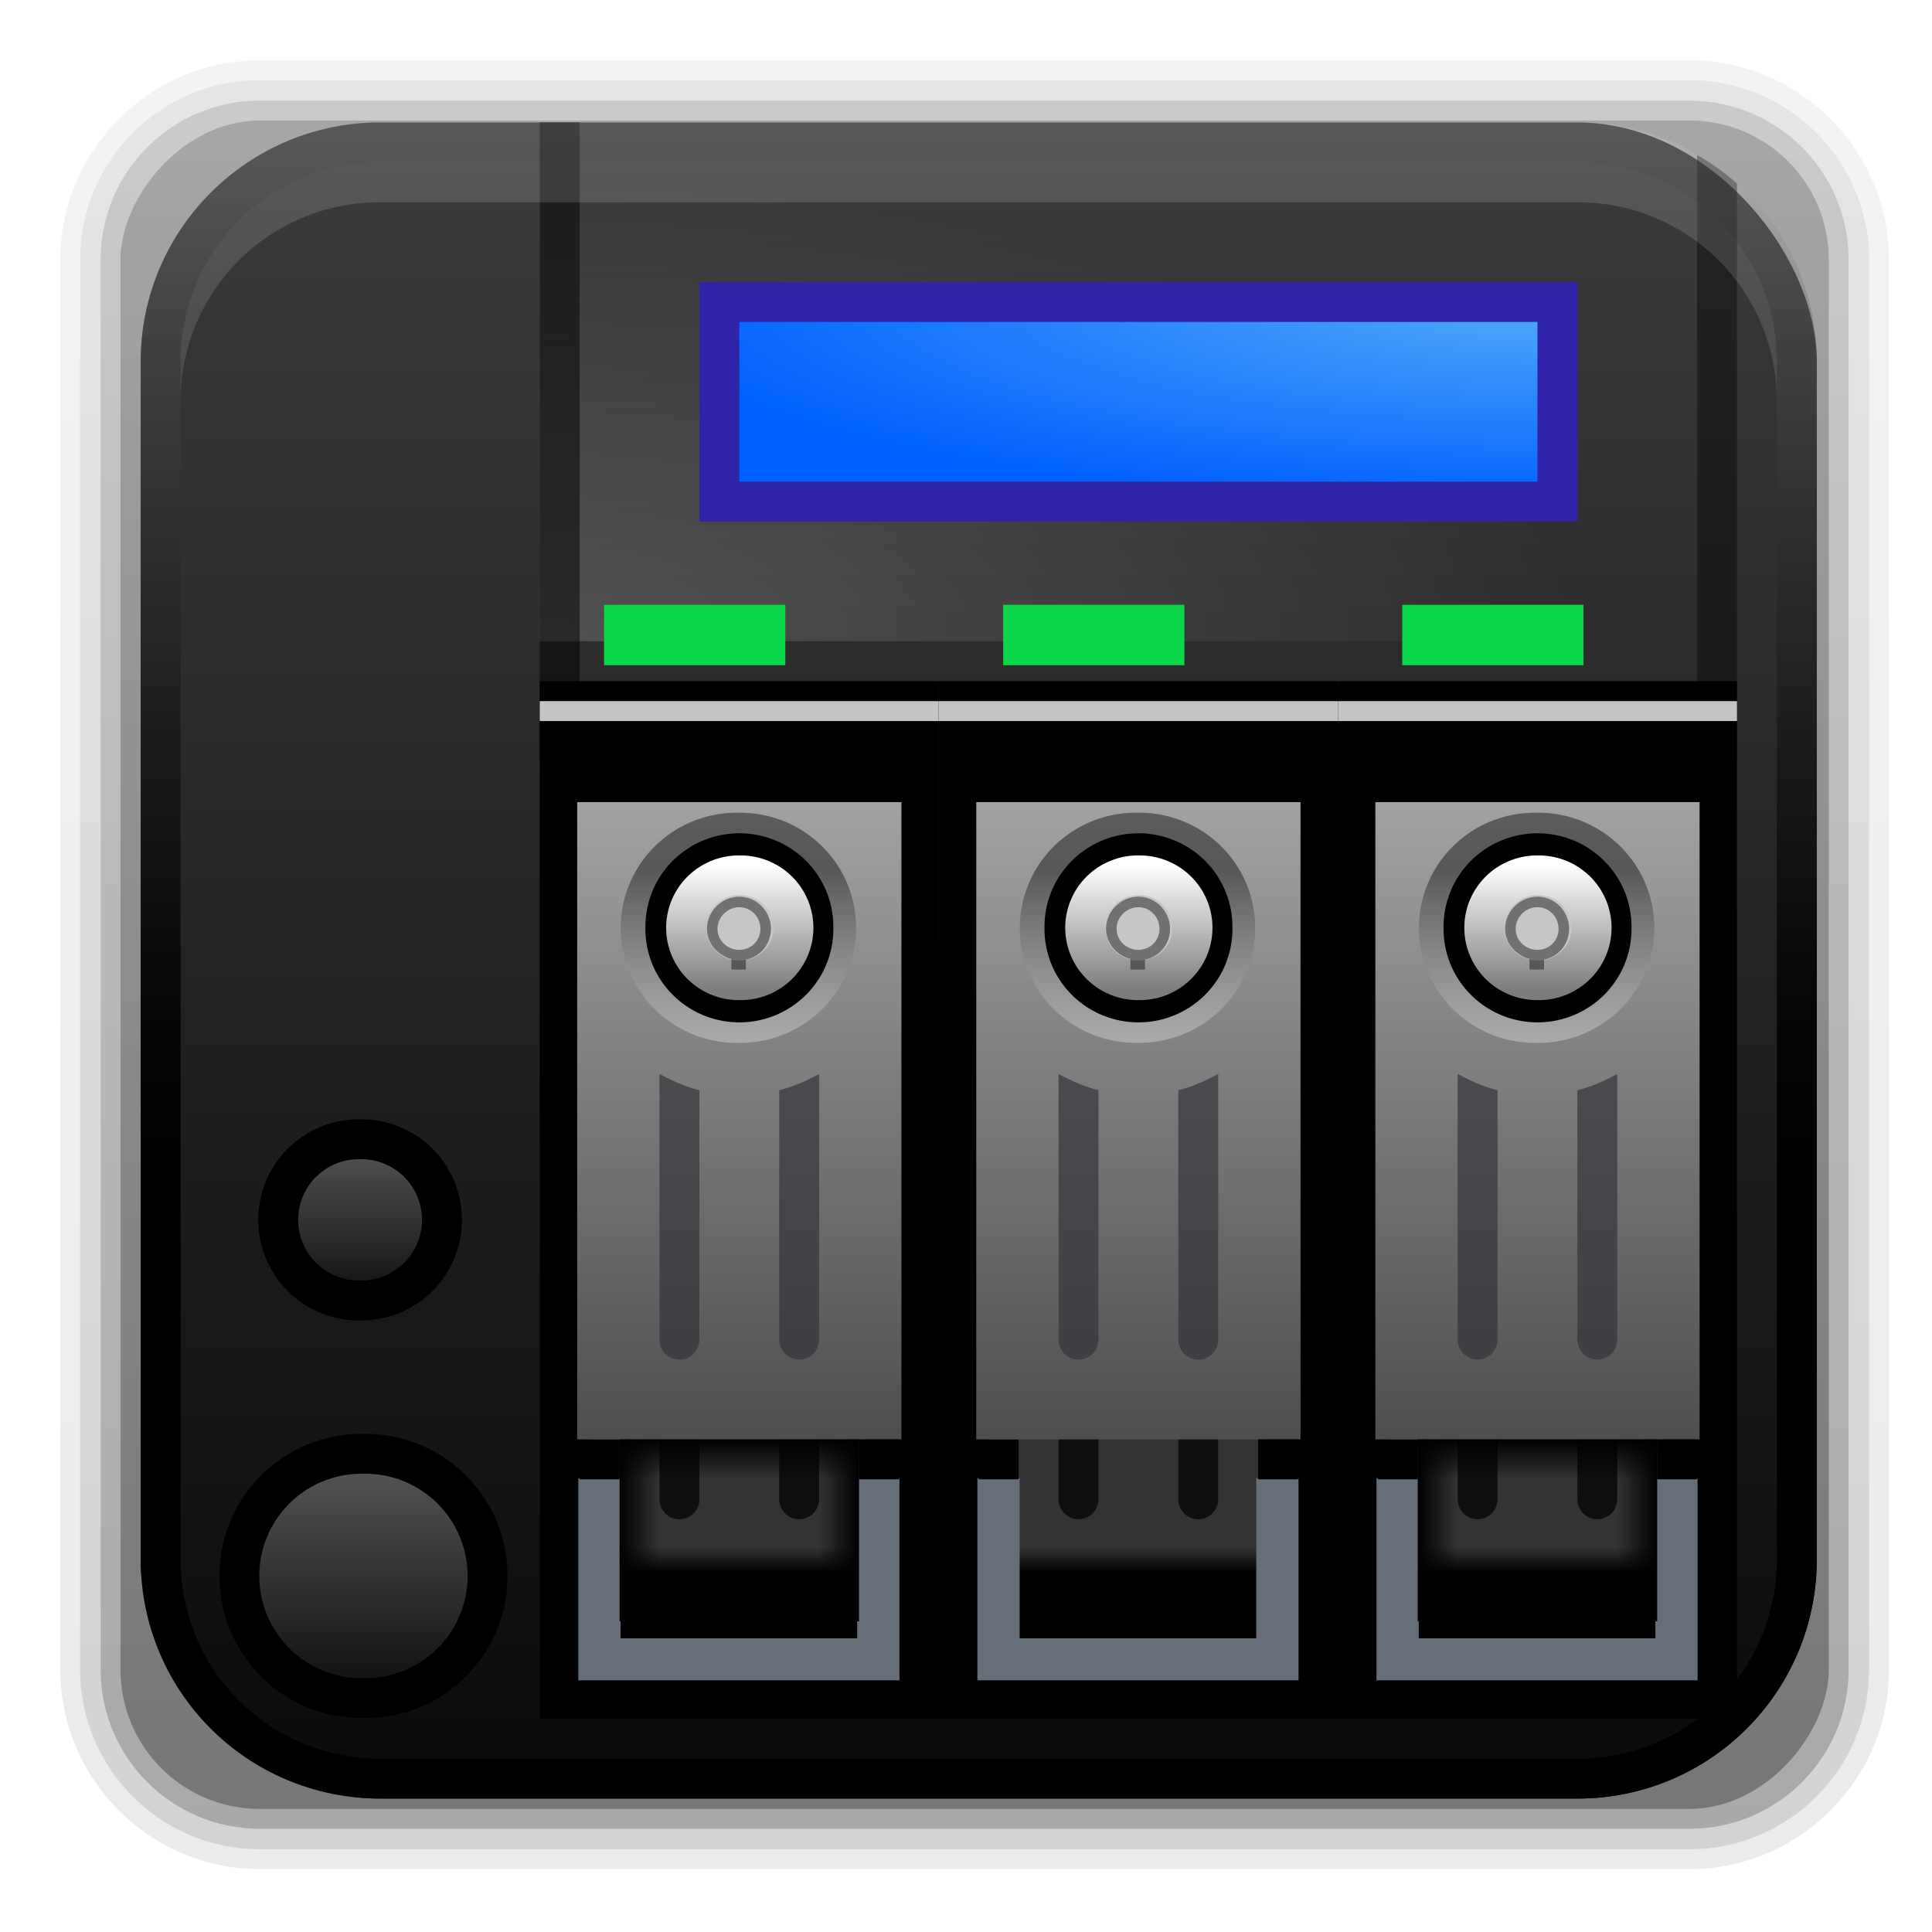 <svg height="32" width="32" xmlns="http://www.w3.org/2000/svg" xmlns:xlink="http://www.w3.org/1999/xlink"><linearGradient id="a"><stop offset="0" stop-color="#fff"/><stop offset="1" stop-color="#fff" stop-opacity="0"/></linearGradient><linearGradient id="b" gradientUnits="userSpaceOnUse" x1="27" x2="27" y1="90" y2="47.994"><stop offset="0" stop-color="#0a0a0a"/><stop offset="1" stop-color="#3c3c3c"/></linearGradient><linearGradient id="c" gradientUnits="userSpaceOnUse" x1="23.893" x2="23.893" xlink:href="#d" y1="70.751" y2="48"/><linearGradient id="d" gradientTransform="scale(1.006 .994)" gradientUnits="userSpaceOnUse" x1="45.448" x2="45.448" y1="92.54" y2="7.017"><stop offset="0"/><stop offset="1" stop-opacity="0"/></linearGradient><radialGradient id="e" cx="34.521" cy="45" gradientTransform="matrix(.961 -0 0 .423 -17.17 41.948)" gradientUnits="userSpaceOnUse" r="27" xlink:href="#a"/><radialGradient id="f" cx="85.651" cy="29.289" gradientTransform="matrix(-1.11 0 0 -.245 136.459 59.659)" gradientUnits="userSpaceOnUse" r="21"><stop offset="0" stop-color="#52acf6"/><stop offset="1" stop-color="#0060ff"/></radialGradient><linearGradient id="g" gradientUnits="userSpaceOnUse" x1="22.429" x2="22.429" xlink:href="#a" y1="48" y2="74.356"/><filter id="h" color-interpolation-filters="sRGB"><feGaussianBlur stdDeviation=".19"/></filter><filter id="i" color-interpolation-filters="sRGB"><feGaussianBlur stdDeviation=".285"/></filter><linearGradient id="j" gradientUnits="userSpaceOnUse" x1="34.571" x2="43.211" xlink:href="#k" y1="48" y2="48"/><linearGradient id="k"><stop offset="0" stop-color="#5b5b5b"/><stop offset="1" stop-color="#0a0a0a"/></linearGradient><linearGradient id="l" gradientUnits="userSpaceOnUse" x1="34.365" x2="43.416" xlink:href="#k" y1="48" y2="48"/><linearGradient id="m" gradientTransform="matrix(1.024 0 0 1.012 -1.143 -98.071)" gradientUnits="userSpaceOnUse" x1="32.251" x2="32.251" y1="6.132" y2="90.239"><stop offset="0"/><stop offset="1" stop-opacity=".588"/></linearGradient><linearGradient id="n" gradientTransform="matrix(.529 0 0 .526 .353 43.553)" gradientUnits="userSpaceOnUse" x1="38.473" x2="38.473" y1="72" y2="82.014"><stop offset="0" stop-color="#333"/><stop offset=".431" stop-color="#333"/><stop offset=".555"/><stop offset="1"/></linearGradient><linearGradient id="o" gradientTransform="matrix(1 0 0 .526 -15 42.926)" gradientUnits="userSpaceOnUse" x1="33" x2="34" xlink:href="#d" y1="76.5" y2="76.5"/><linearGradient id="p" gradientTransform="matrix(1 0 0 .526 -57 42.928)" gradientUnits="userSpaceOnUse" x1="33" x2="34" xlink:href="#d" y1="76.5" y2="76.5"/><linearGradient id="q" gradientTransform="matrix(.529 0 0 .526 .353 42.928)" gradientUnits="userSpaceOnUse" x1="39" x2="39" y1="72" y2="42"><stop offset="0" stop-color="#4f4f4f"/><stop offset="1" stop-color="#a2a2a2"/></linearGradient><linearGradient id="r" gradientTransform="matrix(1 0 0 .667 48 -72)" gradientUnits="userSpaceOnUse" x1="33" x2="34" xlink:href="#d" y1="76.5" y2="76.5"/><linearGradient id="s" gradientUnits="userSpaceOnUse" x1="36.925" x2="42.851" y1="48" y2="48"><stop offset="0" stop-opacity=".426"/><stop offset="1" stop-color="#fff" stop-opacity=".317"/></linearGradient><linearGradient id="t" gradientUnits="userSpaceOnUse" x1="34.139" x2="43.643" y1="48" y2="48"><stop offset="0" stop-color="#fff"/><stop offset="1" stop-color="#7c7c7c"/></linearGradient><g fill="url(#m)" transform="matrix(.329 0 0 .329 .351 -.307)"><path d="m12-95.031c-5.511 0-10.031 4.52-10.031 10.031v71c0 5.511 4.52 10.031 10.031 10.031h72c5.511 0 10.031-4.52 10.031-10.031v-71c0-5.511-4.52-10.031-10.031-10.031z" opacity=".08" transform="scale(1 -1)"/><path d="m12-94.031c-4.972 0-9.031 4.06-9.031 9.031v71c0 4.972 4.06 9.031 9.031 9.031h72c4.972 0 9.031-4.06 9.031-9.031v-71c0-4.972-4.06-9.031-9.031-9.031z" opacity=".1" transform="scale(1 -1)"/><path d="m12-93c-4.409 0-8 3.591-8 8v71c0 4.409 3.591 8 8 8h72c4.409 0 8-3.591 8-8v-71c0-4.409-3.591-8-8-8z" opacity=".2" transform="scale(1 -1)"/><rect height="85" opacity=".3" rx="7" transform="scale(1 -1)" width="86" x="5" y="-92"/></g><g transform="matrix(.661 0 0 .661 -1.636 -29.7)"><rect fill="url(#b)" height="42" rx="6" width="42" x="6" y="48"/><path d="m12 48c-3.324 0-6 2.676-6 6v30c0 3.324 2.676 6 6 6h30c3.324 0 6-2.676 6-6v-30c0-3.324-2.676-6-6-6zm0 1h30c2.779 0 5 2.221 5 5v30c0 2.779-2.221 5-5 5h-30c-2.779 0-5-2.221-5-5v-30c0-2.779 2.221-5 5-5z" fill="url(#c)"/><path d="m16 47.667h30v13.333h-30z" fill="url(#e)" opacity=".171"/><path d="m20.5 52.5h21v5h-21z" fill="url(#f)" stroke="#2f24aa" stroke-linecap="square"/><path d="m16 48h1v16h-1z" opacity=".5"/><path d="m45 48.812v15.188h1v-14.469c-.307-.275-.641-.512-1-.719z" opacity=".4"/><path d="m12 48c-3.324 0-6 2.676-6 6v30c0 2.985 2.153 5.435 5 5.906-2.287-.463-4-2.475-4-4.906v-30c0-2.779 2.221-5 5-5h30c2.779 0 5 2.221 5 5v30c0 2.432-1.713 4.443-4 4.906 2.847-.471 5-2.921 5-5.906v-30c0-3.324-2.676-6-6-6z" fill="url(#g)" opacity=".15"/><g id="u"><path d="m18.336 69.391c-.044.309-.211.578-.463.74v2.434c.292.187.48.517.48.888 0.0.371-.188.701-.48.888v2.434c.292.187.48.517.48.888 0.0.371-.188.701-.48.888v2.434c.292.187.48.517.48.888 0.0.371-.188.701-.48.888v1.053h.496c.08-.503.514-.888 1.042-.888s.963.385 1.042.888h2.151c.08-.503.514-.888 1.042-.888.275 0 .523.108.711.28v-2.664c-.188.171-.436.28-.711.28-.584 0-1.059-.472-1.059-1.053 0-.581.474-1.053 1.059-1.053.275 0 .523.108.711.28v-2.664c-.188.171-.436.28-.711.28-.584 0-1.059-.472-1.059-1.053 0-.581.474-1.053 1.059-1.053.275 0 .523.108.711.28v-2.664c-.188.171-.436.28-.711.28-.584 0-1.059-.472-1.059-1.053 0-.581.474-1.053 1.059-1.053.275 0 .523.108.711.28v-1.184h-1.787c-.073.511-.509.905-1.042.905s-.97-.394-1.042-.905zm1.075.905c.584 0 1.059.472 1.059 1.053 0.0.581-.474 1.053-1.059 1.053s-1.059-.472-1.059-1.053c0-.581.474-1.053 1.059-1.053zm2.118 2.105c.584 0 1.059.472 1.059 1.053 0.0.581-.474 1.053-1.059 1.053s-1.059-.472-1.059-1.053c0-.581.474-1.053 1.059-1.053zm-2.118 2.105c.584 0 1.059.472 1.059 1.053 0.0.581-.474 1.053-1.059 1.053s-1.059-.472-1.059-1.053c0-.581.474-1.053 1.059-1.053zm2.118 2.105c.584 0 1.059.472 1.059 1.053 0.0.581-.474 1.053-1.059 1.053s-1.059-.472-1.059-1.053c0-.581.474-1.053 1.059-1.053zm-2.118 2.105c.584 0 1.059.472 1.059 1.053 0.0.581-.474 1.053-1.059 1.053s-1.059-.472-1.059-1.053c0-.581.474-1.053 1.059-1.053zm2.118 2.105c.584 0 1.059.472 1.059 1.053 0.0.581-.474 1.053-1.059 1.053s-1.059-.472-1.059-1.053c0-.581.474-1.053 1.059-1.053z" fill="#999"/><path d="m34 68.969v6.031c0 .554.446 1 1 1s1-.446 1-1v-6.031zm4 0v6.031c0 .554.446 1 1 1s1-.446 1-1v-6.031zm4 0v6.031c0 .554.446 1 1 1s1-.446 1-1v-6.031z" fill="none" filter="url(#h)" stroke="#000" stroke-linecap="square" stroke-width="1.894" transform="matrix(.529 0 0 .526 .353 42.928)"/><path d="m16 62h10v26h-10z"/><path d="m18.438 80c-.277 0-.5.223-.5.5v.125h-.656v6.094h7.438v-6.094h-.469v-.125c0-.277-.223-.5-.5-.5z" fill="url(#n)"/><path d="m16.966 81.974v4.01 1.053h1.059 5.929.579.48v-5.062h-1.059v4.01h-5.929v-4.01z" fill="#656e79"/><path d="m17 81h1v1h-1z"/><path d="m24.176 80.822h1.059v.526h-1.059z"/><path d="m18 80.822h1v4.737h-1z" fill="url(#o)"/><path d="m-24 80.822h1v4.737h-1z" fill="url(#p)" transform="scale(-1 1)"/><path d="m34 51.5v15.5c0 .554.446 1 1 1s1-.446 1-1v-13.719c-.787-.447-1.482-1.043-2-1.781zm10 0c-.518.738-1.213 1.334-2 1.781v13.719c0 .554.446 1 1 1s1-.446 1-1zm-6 2.5v13c0 .554.446 1 1 1s1-.446 1-1v-13c-.327.055-.657.094-1 .094s-.673-.039-1-.094z" fill="none" filter="url(#i)" stroke="#000" stroke-linecap="square" stroke-width="1.894" transform="matrix(.529 0 0 .526 .353 42.928)"/><path d="m19 75.844v6.656c0 .277.223.5.5.5s.5-.223.5-.5v-6.25c-.358-.085-.683-.238-1-.406zm4 0c-.317.168-.642.322-1 .406v6.25c0 .277.223.5.5.5s.5-.223.5-.5z" opacity=".7"/><path d="m16.938 65.031v15.969h8.125v-15.969z" fill="url(#q)"/><path d="m81-24h1v6h-1z" fill="url(#r)" transform="rotate(90)"/><path d="m42.851 48a3.96 3.96 0 1 1 -7.919 0 3.96 3.96 0 1 1 7.919 0z" fill="url(#s)" transform="matrix(0 .728 -.733 0 56.163 39.867)"/><path d="m42.851 48a3.96 3.96 0 1 1 -7.919 0 3.96 3.96 0 1 1 7.919 0z" fill="#c6c6c6" stroke="#000" stroke-linecap="square" stroke-width="2.143" transform="matrix(.468 0 0 .465 2.801 45.861)"/><path d="m42.851 48a3.96 3.96 0 1 1 -7.919 0 3.96 3.96 0 1 1 7.919 0z" fill="none" stroke="url(#t)" stroke-linecap="square" stroke-width="3.001" transform="matrix(0 .332 -.334 0 37.044 55.268)"/><path d="m21 67.401c-.441 0-.811.368-.811.806 0 .365.271.665.612.757v.263h.364v-.247c.363-.073.629-.39.629-.773 0-.438-.354-.806-.794-.806zm0 .263c.297 0 .529.247.529.543-0.0.296-.232.526-.529.526-.297-0-.546-.231-.546-.526 0-.296.249-.543.546-.543z" opacity=".426"/><path d="m17.612 60.087h4.541v1.514h-4.541z" fill="#0ad74a"/><path d="m16 62.5h10v.5h-10z" fill="#c4c4c4"/><path d="m24 81h1v1h-1z"/><path d="m19 71.844v6.656c0 .277.223.5.5.5s.5-.223.5-.5v-6.25c-.358-.085-.683-.238-1-.406zm4 0c-.317.168-.642.322-1 .406v6.25c0 .277.223.5.5.5s.5-.223.5-.5z" fill="#34363a" opacity=".7"/></g><use id="v" height="96" transform="translate(10)" width="96" xlink:href="#u"/><use height="96" transform="translate(10)" width="96" xlink:href="#v"/><g stroke="#000" stroke-linecap="square"><path d="m42.851 48a3.96 3.96 0 1 1 -7.919 0 3.96 3.96 0 1 1 7.919 0z" fill="url(#j)" stroke-width="1.293" transform="matrix(0 .773 -.773 0 48.686 54.359)"/><path d="m42.851 48a3.96 3.96 0 1 1 -7.919 0 3.96 3.96 0 1 1 7.919 0z" fill="url(#l)" stroke-width="1.962" transform="matrix(0 .51 -.51 0 35.978 55.664)"/></g></g></svg>